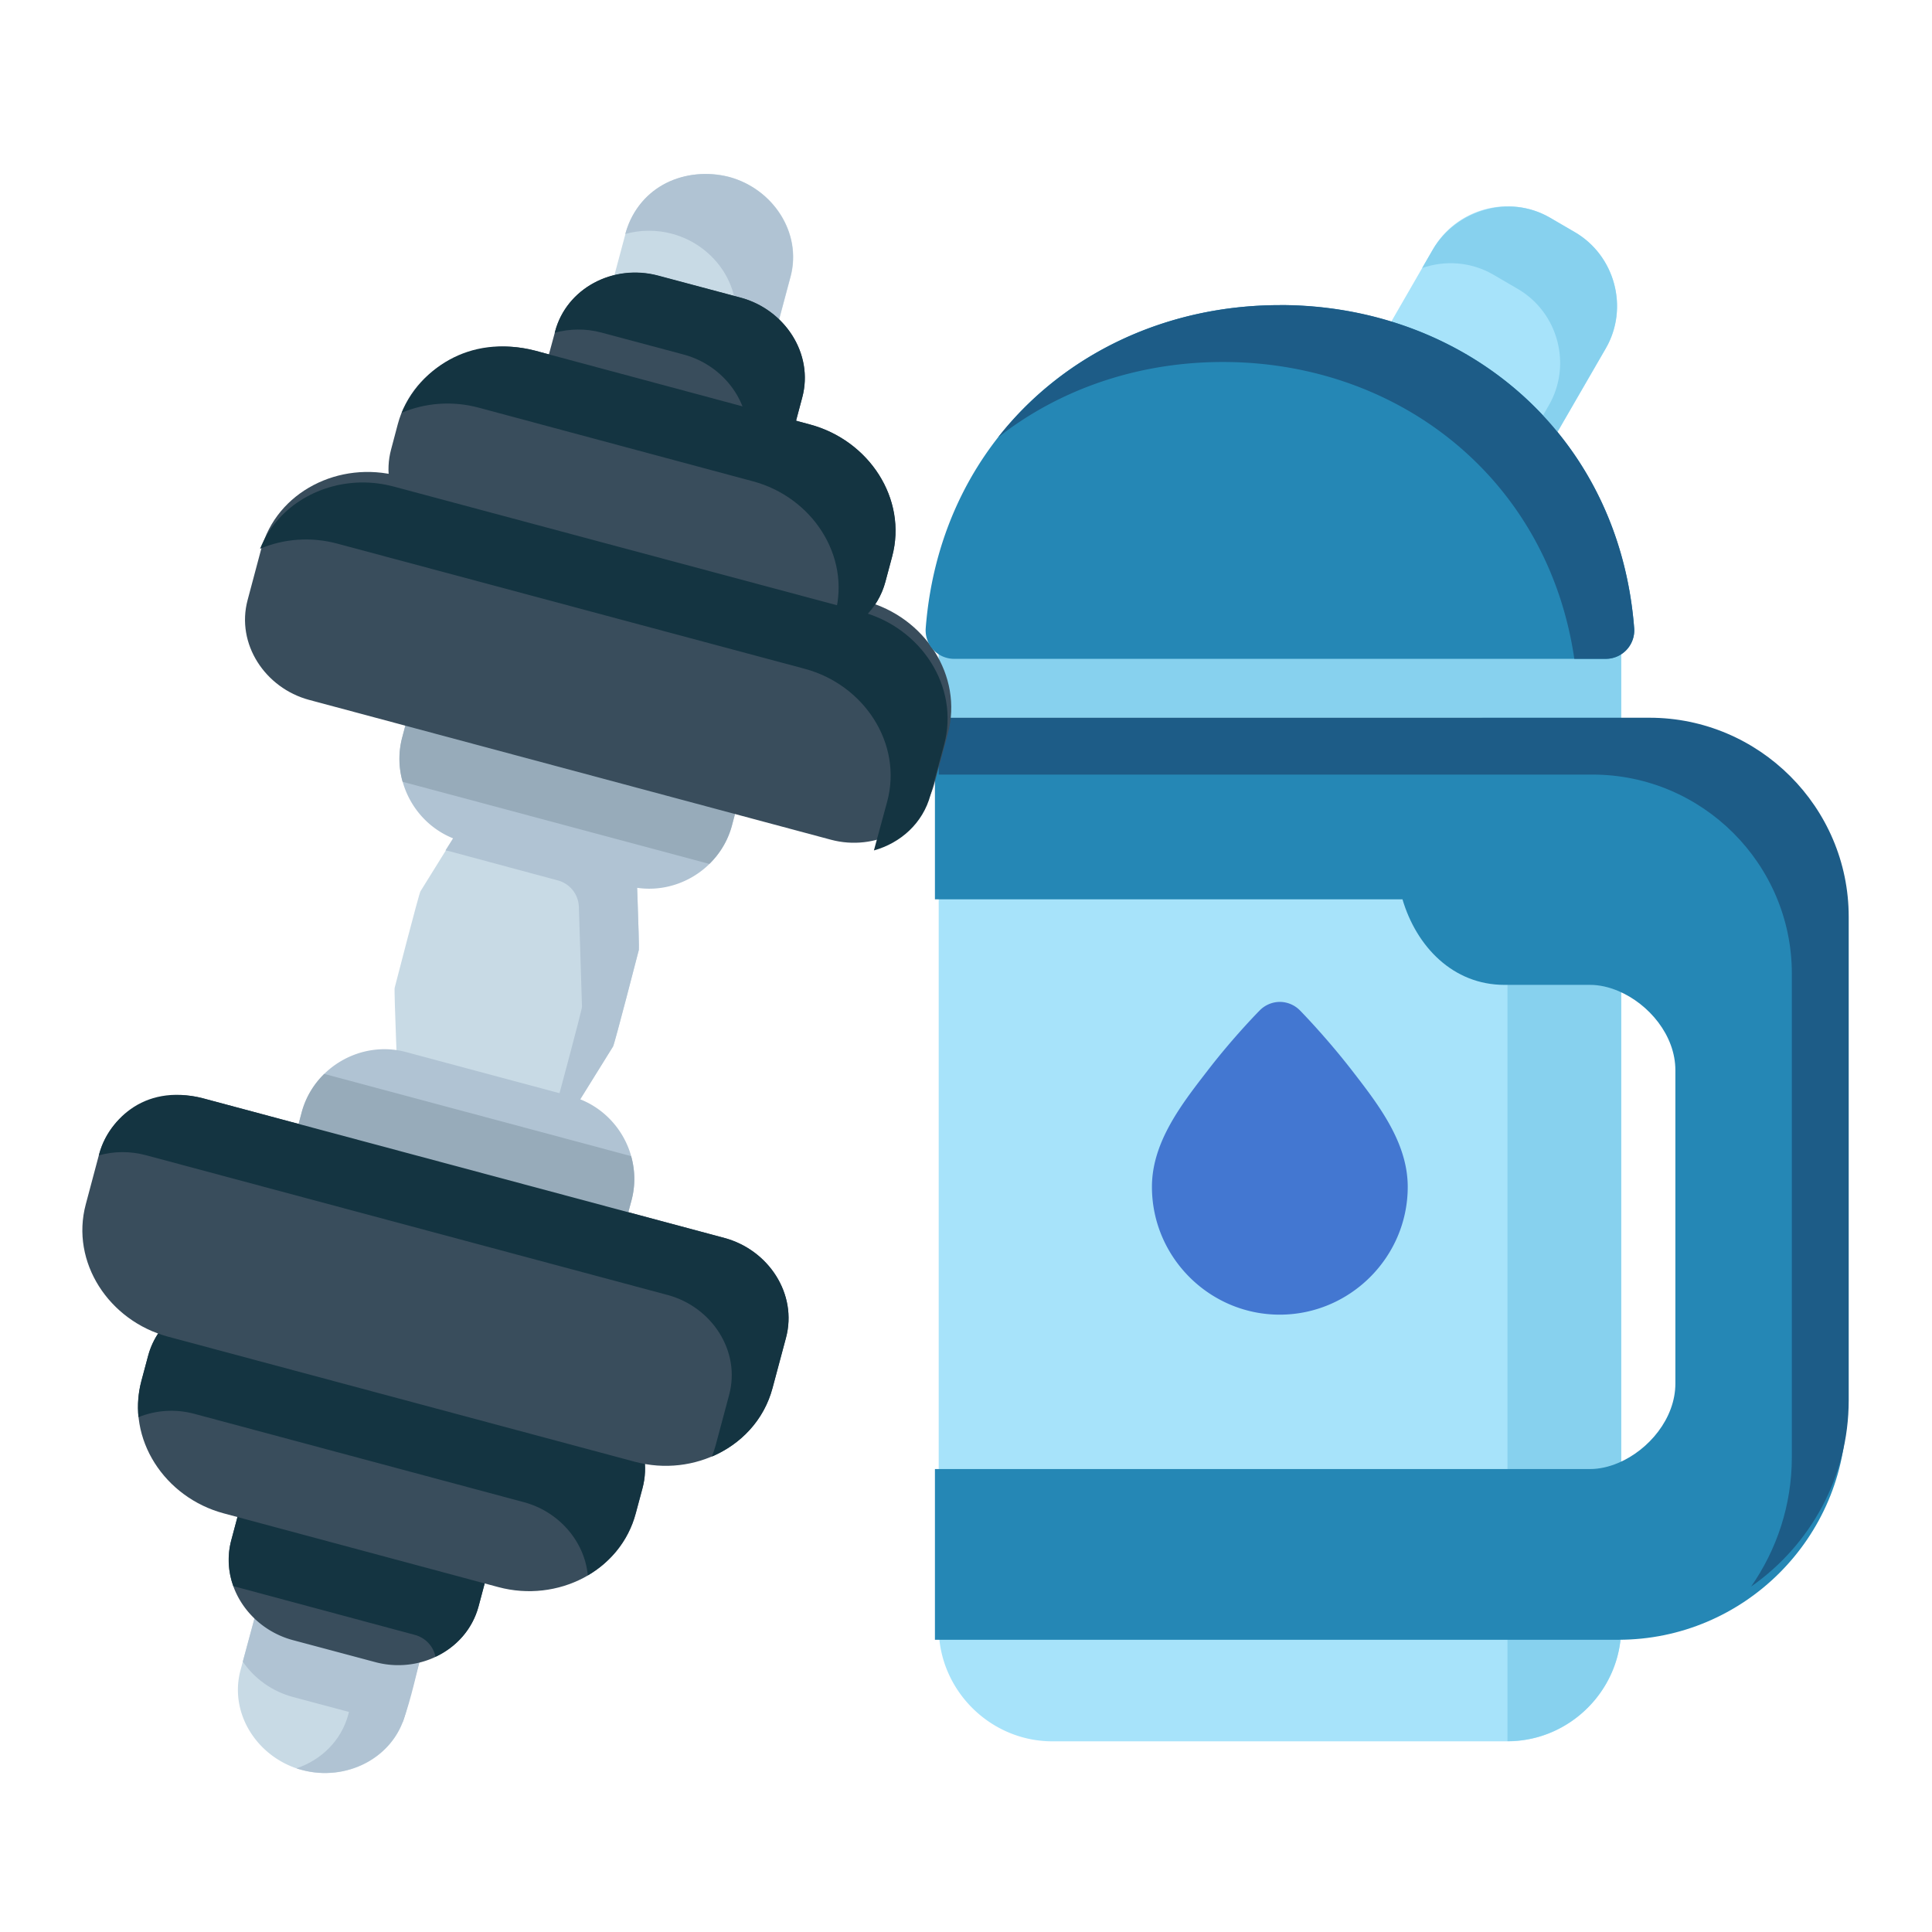 <?xml version="1.0" encoding="UTF-8" standalone="no"?>
<!-- Created with Inkscape (http://www.inkscape.org/) -->

<svg
   width="80pt"
   height="80pt"
   viewBox="0 0 22.578 22.578"
   version="1.1"
   id="svg831"
   inkscape:version="1.1.1 (3bf5ae0d25, 2021-09-20)"
   sodipodi:docname="Export.svg"
   inkscape:export-filename="C:\Users\User\Desktop\CARLOS PROJECT\5. MAY 1\Done\Flat\14 - Gym Equitment.png"
   inkscape:export-xdpi="576"
   inkscape:export-ydpi="576"
   xmlns:inkscape="http://www.inkscape.org/namespaces/inkscape"
   xmlns:sodipodi="http://sodipodi.sourceforge.net/DTD/sodipodi-0.dtd"
   xmlns="http://www.w3.org/2000/svg"
   xmlns:svg="http://www.w3.org/2000/svg"
   xmlns:rdf="http://www.w3.org/1999/02/22-rdf-syntax-ns#"
   xmlns:cc="http://creativecommons.org/ns#"
   xmlns:dc="http://purl.org/dc/elements/1.1/">
  <defs
     id="defs825">
    <pattern
       id="EMFhbasepattern"
       patternUnits="userSpaceOnUse"
       width="6"
       height="6"
       x="0"
       y="0" />
    <pattern
       id="EMFhbasepattern-9"
       patternUnits="userSpaceOnUse"
       width="6"
       height="6"
       x="0"
       y="0" />
    <pattern
       id="EMFhbasepattern-0"
       patternUnits="userSpaceOnUse"
       width="6"
       height="6"
       x="0"
       y="0" />
    <pattern
       id="EMFhbasepattern-7"
       patternUnits="userSpaceOnUse"
       width="6"
       height="6"
       x="0"
       y="0" />
    <pattern
       id="EMFhbasepattern-2"
       patternUnits="userSpaceOnUse"
       width="6"
       height="6"
       x="0"
       y="0" />
    <pattern
       id="EMFhbasepattern-98"
       patternUnits="userSpaceOnUse"
       width="6"
       height="6"
       x="0"
       y="0" />
    <pattern
       id="EMFhbasepattern-6"
       patternUnits="userSpaceOnUse"
       width="6"
       height="6"
       x="0"
       y="0" />
    <pattern
       id="EMFhbasepattern-01"
       patternUnits="userSpaceOnUse"
       width="6"
       height="6"
       x="0"
       y="0" />
    <pattern
       id="EMFhbasepattern-07"
       patternUnits="userSpaceOnUse"
       width="6"
       height="6"
       x="0"
       y="0" />
    <pattern
       id="EMFhbasepattern-8"
       patternUnits="userSpaceOnUse"
       width="6"
       height="6"
       x="0"
       y="0" />
    <pattern
       id="EMFhbasepattern-4"
       patternUnits="userSpaceOnUse"
       width="6"
       height="6"
       x="0"
       y="0" />
    <pattern
       id="EMFhbasepattern-40"
       patternUnits="userSpaceOnUse"
       width="6"
       height="6"
       x="0"
       y="0" />
    <pattern
       id="EMFhbasepattern-08"
       patternUnits="userSpaceOnUse"
       width="6"
       height="6"
       x="0"
       y="0" />
    <pattern
       id="EMFhbasepattern-04"
       patternUnits="userSpaceOnUse"
       width="6"
       height="6"
       x="0"
       y="0" />
    <pattern
       id="EMFhbasepattern-014"
       patternUnits="userSpaceOnUse"
       width="6"
       height="6"
       x="0"
       y="0" />
    <pattern
       id="EMFhbasepattern-27"
       patternUnits="userSpaceOnUse"
       width="6"
       height="6"
       x="0"
       y="0" />
    <pattern
       id="EMFhbasepattern-09"
       patternUnits="userSpaceOnUse"
       width="6"
       height="6"
       x="0"
       y="0" />
    <pattern
       id="EMFhbasepattern-5"
       patternUnits="userSpaceOnUse"
       width="6"
       height="6"
       x="0"
       y="0" />
    <pattern
       id="EMFhbasepattern-018"
       patternUnits="userSpaceOnUse"
       width="6"
       height="6"
       x="0"
       y="0" />
  </defs>
  <sodipodi:namedview
     id="base"
     pagecolor="#ffffff"
     bordercolor="#666666"
     borderopacity="1.0"
     inkscape:pageopacity="0.0"
     inkscape:pageshadow="2"
     inkscape:zoom="6.5876941"
     inkscape:cx="28.082664"
     inkscape:cy="49.258511"
     inkscape:document-units="pt"
     inkscape:current-layer="layer1"
     showgrid="false"
     units="pt"
     inkscape:window-width="1920"
     inkscape:window-height="1001"
     inkscape:window-x="-9"
     inkscape:window-y="-9"
     inkscape:window-maximized="1"
     inkscape:pagecheckerboard="true"
     inkscape:showpageshadow="false"
     inkscape:object-paths="true"
     inkscape:snap-intersection-paths="true"
     inkscape:snap-smooth-nodes="true"
     inkscape:snap-midpoints="true"
     showguides="true"
     inkscape:snap-bbox="true"
     inkscape:bbox-nodes="true"
     inkscape:snap-nodes="false"
     inkscape:snap-global="true">
    <inkscape:grid
       type="xygrid"
       id="grid1378" />
    <sodipodi:guide
       position="0.97,21.608"
       orientation="78,0"
       id="guide1380"
       inkscape:locked="false" />
    <sodipodi:guide
       position="0.97,0.97"
       orientation="0,78"
       id="guide1382"
       inkscape:locked="false" />
    <sodipodi:guide
       position="21.608,0.97"
       orientation="-78,0"
       id="guide1384"
       inkscape:locked="false" />
    <sodipodi:guide
       position="21.608,21.608"
       orientation="0,-78"
       id="guide1386"
       inkscape:locked="false" />
  </sodipodi:namedview>
  <g
     inkscape:label="Icon"
     inkscape:groupmode="layer"
     id="layer1"
     transform="translate(0,-274.422)">
    <g
       id="g417990"
       style="display:inline;stroke-width:0.796"
       transform="matrix(1.256,0,0,1.256,38.96,-149.709)">
      <path
         style="color:#000000;fill:#c8dae5;stroke-width:0.796;stroke-linecap:round;stroke-linejoin:round;-inkscape-stroke:none"
         d="m -28.277,352.385 a 0.265,0.265 0 0 0 -0.328,0.186 l -0.176,0.652 c -0.11,0.409 0.163,0.82 0.572,0.93 0.409,0.11 0.851,-0.108 0.961,-0.518 l 0.172,-0.639 a 0.265,0.265 0 0 0 -0.184,-0.324 z"
         id="path589376" />
      <path
         id="path614231"
         style="color:#000000;fill:#b0c3d3;fill-opacity:1;stroke-width:0.796;stroke-linecap:round;stroke-linejoin:round;-inkscape-stroke:none"
         d="m -27.606,352.996 -0.172,0.639 c -0.066,0.247 -0.254,0.425 -0.482,0.502 0.017,0.006 0.033,0.011 0.05,0.015 0.409,0.11 0.851,-0.108 0.961,-0.518 l 0.172,-0.639 z"
         sodipodi:nodetypes="ccccccc" />
      <path
         id="path612898"
         style="color:#000000;fill:#b0c3d3;fill-opacity:1;stroke-width:0.796;stroke-linecap:round;stroke-linejoin:round;-inkscape-stroke:none"
         d="m -28.605,352.57 -0.155,0.574 c 0.106,0.156 0.27,0.276 0.465,0.329 l 0.767,0.205 c 0.085,0.023 0.172,0.031 0.257,0.026 0.081,-0.221 0.13,-0.472 0.194,-0.708 z"
         sodipodi:nodetypes="ccccccc" />
      <path
         style="color:#000000;fill:#394d5c;stroke-width:0.796;stroke-linecap:round;stroke-linejoin:round;-inkscape-stroke:none"
         d="m -28.418,351.357 a 0.265,0.265 0 0 0 -0.324,0.188 l -0.125,0.469 c -0.11,0.409 0.163,0.82 0.572,0.93 l 0.768,0.205 c 0.409,0.11 0.851,-0.11 0.961,-0.52 l 0.125,-0.469 a 0.265,0.265 0 0 0 -0.188,-0.322 z"
         id="path589184" />
      <path
         style="color:#000000;fill:#c8dae5;stroke-width:0.796;stroke-linecap:round;stroke-linejoin:round;-inkscape-stroke:none"
         d="m -24.236,339.33 c -0.409,-0.11 -0.851,0.11 -0.961,0.52 l -0.148,0.553 a 0.265,0.265 0 0 0 0.184,0.324 l 1.018,0.287 a 0.265,0.265 0 0 0 0.328,-0.186 l 0.152,-0.568 c 0.11,-0.409 -0.163,-0.82 -0.572,-0.93 z"
         id="path586648" />
      <path
         id="path602882"
         style="color:#000000;fill:#b0c3d3;fill-opacity:1;stroke-width:0.796;stroke-linecap:round;stroke-linejoin:round;-inkscape-stroke:none"
         d="m -23.817,340.828 0.152,-0.568 c 0.11,-0.409 -0.163,-0.82 -0.572,-0.93 -0.406,-0.099 -0.829,0.076 -0.961,0.519 l -0.003,0.012 c 0.138,-0.039 0.289,-0.041 0.435,-0.002 0.409,0.11 0.682,0.52 0.572,0.93 z"
         sodipodi:nodetypes="cccccccc" />
      <path
         style="color:#000000;fill:#c8dae5;stroke-width:0.796;stroke-linecap:round;stroke-linejoin:round;-inkscape-stroke:none"
         d="m -26.322,345.07 c -0.112,-0.03 -0.231,0.017 -0.293,0.115 l -0.492,0.792 c -0.014,0.022 -0.24,0.898 -0.24,0.898 -0.007,0.026 0.031,0.933 0.031,0.933 0.005,0.115 0.084,0.214 0.195,0.244 l 1.021,0.273 c 0.112,0.031 0.231,-0.015 0.293,-0.113 l 0.492,-0.792 c 0.014,-0.022 0.24,-0.899 0.24,-0.899 0.006,-0.025 -0.029,-0.932 -0.029,-0.932 -0.005,-0.116 -0.085,-0.215 -0.197,-0.244 z"
         id="path587608"
         sodipodi:nodetypes="ccccccccccccc" />
      <path
         id="path620225"
         style="color:#000000;fill:#b0c3d3;fill-opacity:1;stroke-width:0.796;stroke-linecap:round;stroke-linejoin:round;-inkscape-stroke:none"
         d="m -25.807,348.213 0.492,-0.792 c 0.014,-0.022 0.24,-0.899 0.24,-0.899 0.006,-0.026 -0.029,-0.932 -0.029,-0.932 -0.005,-0.116 -0.085,-0.215 -0.197,-0.244 l -1.022,-0.275 c -0.027,-0.007 -0.055,-0.01 -0.083,-0.009 l -9.8e-5,2.5e-4 c -0.086,0.005 -0.164,0.051 -0.21,0.124 l -0.258,0.41 c 0.007,10e-4 0.015,0.002 0.022,0.004 l 1.022,0.275 c 0.112,0.029 0.192,0.128 0.197,0.244 l 0.029,0.932 c 0.001,0.026 -0.225,0.864 -0.225,0.864 z"
         sodipodi:nodetypes="cccccccccccccccc" />
      <path
         style="color:#000000;fill:#b0c3d3;stroke-width:0.796;stroke-linecap:round;stroke-linejoin:round;-inkscape-stroke:none"
         d="m -26.855,343.992 a 0.265,0.265 0 0 0 -0.324,0.188 l -0.096,0.361 c -0.113,0.42 0.14,0.86 0.561,0.973 l 1.533,0.412 c 0.42,0.113 0.86,-0.142 0.973,-0.562 l 0.096,-0.361 a 0.265,0.265 0 0 0 -0.186,-0.324 z"
         id="path587416" />
      <path
         style="color:#000000;fill:#b0c3d3;stroke-width:0.796;stroke-linecap:round;stroke-linejoin:round;-inkscape-stroke:none"
         d="m -27.24,347.473 c -0.42,-0.113 -0.86,0.142 -0.973,0.562 l -0.096,0.361 a 0.265,0.265 0 0 0 0.186,0.324 l 2.557,0.686 a 0.265,0.265 0 0 0 0.324,-0.188 l 0.098,-0.363 c 0.113,-0.42 -0.142,-0.858 -0.562,-0.971 z"
         id="path587800" />
      <path
         style="color:#000000;fill:#a7e3fa;stroke-width:0.796;stroke-linecap:round;stroke-linejoin:round;-inkscape-stroke:none"
         d="m -22.021,343.303 a 0.265,0.265 0 0 0 -0.264,0.264 v 9.26 c 0,0.581 0.477,1.059 1.059,1.059 h 4.232 c 0.581,0 1.059,-0.477 1.059,-1.059 v -9.26 a 0.265,0.265 0 0 0 -0.264,-0.264 z"
         id="path585600" />
      <path
         style="color:#000000;fill:#a7e3fa;stroke-width:0.796;stroke-linecap:round;stroke-linejoin:round;-inkscape-stroke:none"
         d="m -16.598,339.709 c -0.377,-0.218 -0.868,-0.086 -1.086,0.291 l -0.5,0.867 a 0.265,0.265 0 0 0 0.082,0.352 l 1.104,0.734 a 0.265,0.265 0 0 0 0.377,-0.088 l 0.543,-0.939 c 0.218,-0.377 0.086,-0.866 -0.291,-1.084 z"
         id="path585408" />
      <path
         id="path593237"
         style="color:#000000;fill:#87d1ee;fill-opacity:1;stroke-width:0.796;stroke-linecap:round;stroke-linejoin:round;-inkscape-stroke:none"
         d="m -22.021,343.303 a 0.265,0.265 0 0 0 -0.264,0.264 v 0.794 h 5.028 a 0.265,0.265 0 0 1 0.264,0.264 v 9.259 c 0,1.7e-4 0,3.4e-4 0,5.2e-4 0.581,-2.9e-4 1.058,-0.478 1.058,-1.059 v -9.259 a 0.265,0.265 0 0 0 -0.264,-0.264 z" />
      <path
         id="path585792"
         style="color:#000000;fill:#2587b5;stroke-width:3.01;stroke-linecap:round;stroke-linejoin:round;-inkscape-stroke:none"
         d="m -84.227,243.004 v 5.994 h 16.416 c 0.489,1.657 1.772,3.004 3.58,3.004 h 3.006 c 0.33,0 0.668,0.078 0.996,0.217 1.066,0.451 2,1.553 2,2.781 v 10.998 c 0,1.228 -0.934,2.334 -2,2.787 -0.328,0.139 -0.666,0.217 -0.996,0.217 h -23.002 v 5.994 c 7.507,0 16.639,-7e-5 23.998,0 4.406,0 8.002,-3.588 8.002,-7.994 v -17 c 0,-3.854 -3.152,-6.998 -7.006,-6.998 z"
         transform="matrix(0.265,0,0,0.265,0,280.067)"
         sodipodi:nodetypes="cccsscssssccssscc" />
      <path
         id="path594882"
         style="color:#000000;fill:#1d5c87;fill-opacity:1;stroke-width:0.796;stroke-linecap:round;stroke-linejoin:round;-inkscape-stroke:none"
         d="m -16.201,344.891 c 1.02,0 1.854,0.832 1.854,1.852 v 4.498 c -2e-6,0.448 -0.141,0.863 -0.379,1.205 0.548,-0.383 0.908,-1.017 0.908,-1.734 v -4.498 c 0,-1.02 -0.834,-1.852 -1.854,-1.852 h -6.613 v 0.529 z"
         sodipodi:nodetypes="csccsscccc" />
      <path
         id="path608318"
         style="color:#000000;fill:#143441;fill-opacity:1;stroke-width:0.796;stroke-linecap:round;stroke-linejoin:round;-inkscape-stroke:none"
         d="m -28.742,351.545 -0.125,0.469 c -0.039,0.147 -0.029,0.295 0.019,0.428 l 1.69,0.454 c 0.097,0.026 0.171,0.105 0.191,0.203 0.191,-0.089 0.343,-0.253 0.401,-0.47 l 0.125,-0.469 z"
         sodipodi:nodetypes="cccccccc" />
      <path
         style="color:#000000;fill:#394d5c;stroke-width:0.796;stroke-linecap:round;stroke-linejoin:round;-inkscape-stroke:none"
         d="m -28.68,349.781 c -0.409,-0.11 -0.851,0.108 -0.961,0.518 l -0.062,0.234 c -0.144,0.539 0.216,1.085 0.766,1.232 l 2.555,0.686 c 0.55,0.147 1.135,-0.147 1.279,-0.686 l 0.062,-0.232 c 0.11,-0.409 -0.163,-0.82 -0.572,-0.93 z"
         id="path588992" />
      <path
         id="path608320"
         style="color:#000000;fill:#143441;fill-opacity:1;stroke-width:0.796;stroke-linecap:round;stroke-linejoin:round;-inkscape-stroke:none"
         d="m -28.911,349.753 c -0.332,0.007 -0.641,0.213 -0.73,0.546 l -0.063,0.234 c -0.03,0.113 -0.038,0.227 -0.027,0.337 0.16,-0.065 0.344,-0.079 0.521,-0.031 l 3.066,0.822 c 0.325,0.087 0.565,0.365 0.594,0.681 0.213,-0.125 0.378,-0.324 0.445,-0.577 l 0.063,-0.233 c 0.11,-0.409 -0.164,-0.82 -0.573,-0.93 l -3.066,-0.822 c -0.077,-0.021 -0.154,-0.029 -0.231,-0.028 z" />
      <path
         style="color:#000000;fill:#394d5c;stroke-width:0.796;stroke-linecap:round;stroke-linejoin:round;-inkscape-stroke:none"
         d="m -29.135,347.902 c -0.409,-0.109 -0.851,0.108 -0.961,0.518 l -0.125,0.469 c -0.144,0.539 0.216,1.085 0.766,1.232 l 4.344,1.164 c 0.55,0.147 1.135,-0.147 1.279,-0.686 l 0.125,-0.467 c 0.11,-0.409 -0.163,-0.82 -0.572,-0.93 z"
         id="path587992" />
      <path
         id="path616151"
         style="color:#000000;fill:#97abba;fill-opacity:1;stroke-width:0.796;stroke-linecap:round;stroke-linejoin:round;-inkscape-stroke:none"
         d="m -26.947,343.984 a 0.265,0.265 0 0 0 -0.233,0.195 l -0.096,0.362 c -0.038,0.141 -0.035,0.284 0.003,0.417 l 2.854,0.764 c 0.098,-0.096 0.173,-0.218 0.21,-0.359 l 0.096,-0.362 a 0.265,0.265 0 0 0 -0.186,-0.324 l -2.557,-0.686 a 0.265,0.265 0 0 0 -0.091,-0.008 z" />
      <path
         style="color:#000000;fill:#394d5c;stroke-width:0.796;stroke-linecap:round;stroke-linejoin:round;-inkscape-stroke:none"
         d="m -27.311,342.113 c -0.55,-0.147 -1.135,0.145 -1.279,0.684 l -0.125,0.469 c -0.11,0.409 0.163,0.82 0.572,0.93 l 4.855,1.301 c 0.409,0.11 0.851,-0.108 0.961,-0.518 l 0.127,-0.469 c 0.144,-0.539 -0.216,-1.085 -0.766,-1.232 z"
         id="path587224" />
      <path
         style="color:#000000;fill:#394d5c;stroke-width:0.796;stroke-linecap:round;stroke-linejoin:round;-inkscape-stroke:none"
         d="m -26.039,340.947 c -0.55,-0.147 -1.135,0.145 -1.279,0.684 l -0.062,0.234 c -0.11,0.409 0.163,0.82 0.572,0.93 l 3.066,0.822 c 0.409,0.11 0.851,-0.11 0.961,-0.52 l 0.062,-0.234 c 0.144,-0.539 -0.216,-1.083 -0.766,-1.23 z"
         id="path587032" />
      <path
         style="color:#000000;fill:#394d5c;stroke-width:0.796;stroke-linecap:round;stroke-linejoin:round;-inkscape-stroke:none"
         d="m -24.895,340.25 c -0.409,-0.11 -0.849,0.108 -0.959,0.518 l -0.127,0.469 a 0.265,0.265 0 0 0 0.188,0.324 l 1.789,0.48 a 0.265,0.265 0 0 0 0.324,-0.188 l 0.125,-0.469 c 0.11,-0.409 -0.163,-0.82 -0.572,-0.93 z"
         id="path586840" />
      <path
         style="color:#000000;fill:#4377d1;stroke-width:0.796;stroke-linecap:round;stroke-linejoin:round;-inkscape-stroke:none"
         d="m -19.111,347.006 a 0.265,0.265 0 0 0 -0.188,0.08 c 0,0 -0.242,0.244 -0.484,0.559 -0.243,0.314 -0.518,0.667 -0.518,1.082 -5e-6,0.654 0.535,1.189 1.189,1.189 0.654,0 1.191,-0.535 1.191,-1.189 -1e-6,-0.415 -0.275,-0.768 -0.518,-1.082 -0.243,-0.314 -0.484,-0.559 -0.484,-0.559 a 0.265,0.265 0 0 0 -0.189,-0.08 z"
         id="path585984" />
      <path
         style="color:#000000;fill:#2587b5;stroke-width:0.796;stroke-linecap:round;stroke-linejoin:round;-inkscape-stroke:none"
         d="m -19.111,340.523 c -1.713,0 -3.155,1.19 -3.295,3.008 a 0.265,0.265 0 0 0 0.264,0.283 h 6.064 a 0.265,0.265 0 0 0 0.264,-0.283 c -0.14,-1.818 -1.584,-3.008 -3.297,-3.008 z"
         id="path585216" />
      <path
         id="path596587"
         style="color:#000000;fill:#87d1ee;fill-opacity:1;stroke-width:0.796;stroke-linecap:round;stroke-linejoin:round;-inkscape-stroke:none"
         d="m -17.684,340 -0.103,0.178 c 0.212,-0.074 0.453,-0.059 0.66,0.06 l 0.228,0.133 c 0.377,0.218 0.509,0.707 0.291,1.084 l -0.309,0.534 c 0.115,0.03 0.236,-0.021 0.295,-0.124 l 0.543,-0.939 c 0.218,-0.377 0.086,-0.867 -0.291,-1.084 l -0.228,-0.133 c -0.385,-0.223 -0.871,-0.066 -1.086,0.291 z"
         sodipodi:nodetypes="ccccccccccc" />
      <path
         id="path589564"
         style="color:#000000;fill:#1d5c87;fill-opacity:1;stroke-width:0.796;stroke-linecap:round;stroke-linejoin:round;-inkscape-stroke:none"
         d="m -19.111,340.523 c -1.058,0 -2.013,0.455 -2.622,1.231 0.573,-0.45 1.304,-0.702 2.092,-0.702 1.634,0 3.024,1.084 3.27,2.762 h 0.293 a 0.265,0.265 0 0 0 0.264,-0.284 c -0.14,-1.818 -1.584,-3.008 -3.297,-3.008 z" />
      <path
         id="path598259"
         style="color:#000000;fill:#143441;fill-opacity:1;stroke-width:3.01;stroke-linecap:round;stroke-linejoin:round;-inkscape-stroke:none"
         d="m -104.393,234.363 c -1.537,0.03 -2.961,0.907 -3.529,2.326 0.82,-0.348 1.774,-0.43 2.701,-0.182 l 16.424,4.398 c 2.079,0.557 3.44,2.622 2.895,4.658 l -0.467,1.719 c 0.936,-0.261 1.72,-0.954 1.986,-1.947 l 0.48,-1.771 c 0.546,-2.037 -0.816,-4.101 -2.895,-4.658 l -16.424,-4.398 c -0.39,-0.104 -0.785,-0.152 -1.172,-0.145 z"
         transform="matrix(0.265,0,0,0.265,0,280.067)" />
      <path
         id="path600528"
         style="color:#000000;fill:#143441;fill-opacity:1;stroke-width:0.796;stroke-linecap:round;stroke-linejoin:round;-inkscape-stroke:none"
         d="m -27.283,341.525 c 0.217,-0.092 0.469,-0.114 0.714,-0.049 l 2.555,0.686 c 0.55,0.147 0.91,0.692 0.766,1.23 l -0.059,0.222 c 0.248,-0.07 0.456,-0.254 0.526,-0.517 l 0.063,-0.234 c 0.144,-0.539 -0.216,-1.083 -0.766,-1.23 l -2.555,-0.686 c -0.637,-0.162 -1.079,0.194 -1.243,0.578 z"
         sodipodi:nodetypes="cccccccccc" />
      <path
         id="path601705"
         style="color:#000000;fill:#143441;fill-opacity:1;stroke-width:0.796;stroke-linecap:round;stroke-linejoin:round;-inkscape-stroke:none"
         d="m -25.854,340.767 -0.004,0.013 c 0.138,-0.038 0.288,-0.041 0.434,-0.002 l 0.767,0.205 c 0.409,0.11 0.682,0.52 0.573,0.93 l -0.026,0.099 0.106,0.028 c 0.141,0.038 0.286,-0.046 0.324,-0.188 l 0.125,-0.469 c 0.11,-0.409 -0.164,-0.82 -0.573,-0.93 l -0.767,-0.205 c -0.424,-0.113 -0.853,0.122 -0.959,0.518 z"
         sodipodi:nodetypes="cccccccccccc" />
      <path
         id="path618775"
         style="color:#000000;fill:#97abba;fill-opacity:1;stroke-width:0.796;stroke-linecap:round;stroke-linejoin:round;-inkscape-stroke:none"
         d="m -28.002,347.676 c -0.098,0.096 -0.173,0.218 -0.21,0.359 l -0.096,0.361 a 0.265,0.265 0 0 0 0.186,0.325 l 2.556,0.685 a 0.265,0.265 0 0 0 0.324,-0.188 l 0.098,-0.363 c 0.038,-0.14 0.034,-0.282 -0.003,-0.414 z" />
      <path
         id="path605338"
         style="color:#000000;fill:#143441;fill-opacity:1;stroke-width:0.796;stroke-linecap:round;stroke-linejoin:round;-inkscape-stroke:none"
         d="m -30.099,348.434 c 0.138,-0.039 0.289,-0.041 0.436,-0.002 l 4.856,1.301 c 0.409,0.11 0.682,0.52 0.572,0.93 l -0.125,0.467 c -0.01,0.037 -0.022,0.073 -0.036,0.107 0.27,-0.115 0.485,-0.338 0.565,-0.637 l 0.125,-0.467 c 0.11,-0.409 -0.163,-0.82 -0.572,-0.93 l -4.856,-1.301 c -0.569,-0.143 -0.889,0.233 -0.965,0.531 z"
         sodipodi:nodetypes="ccccccccccc" />
    </g>
  </g>
</svg>
